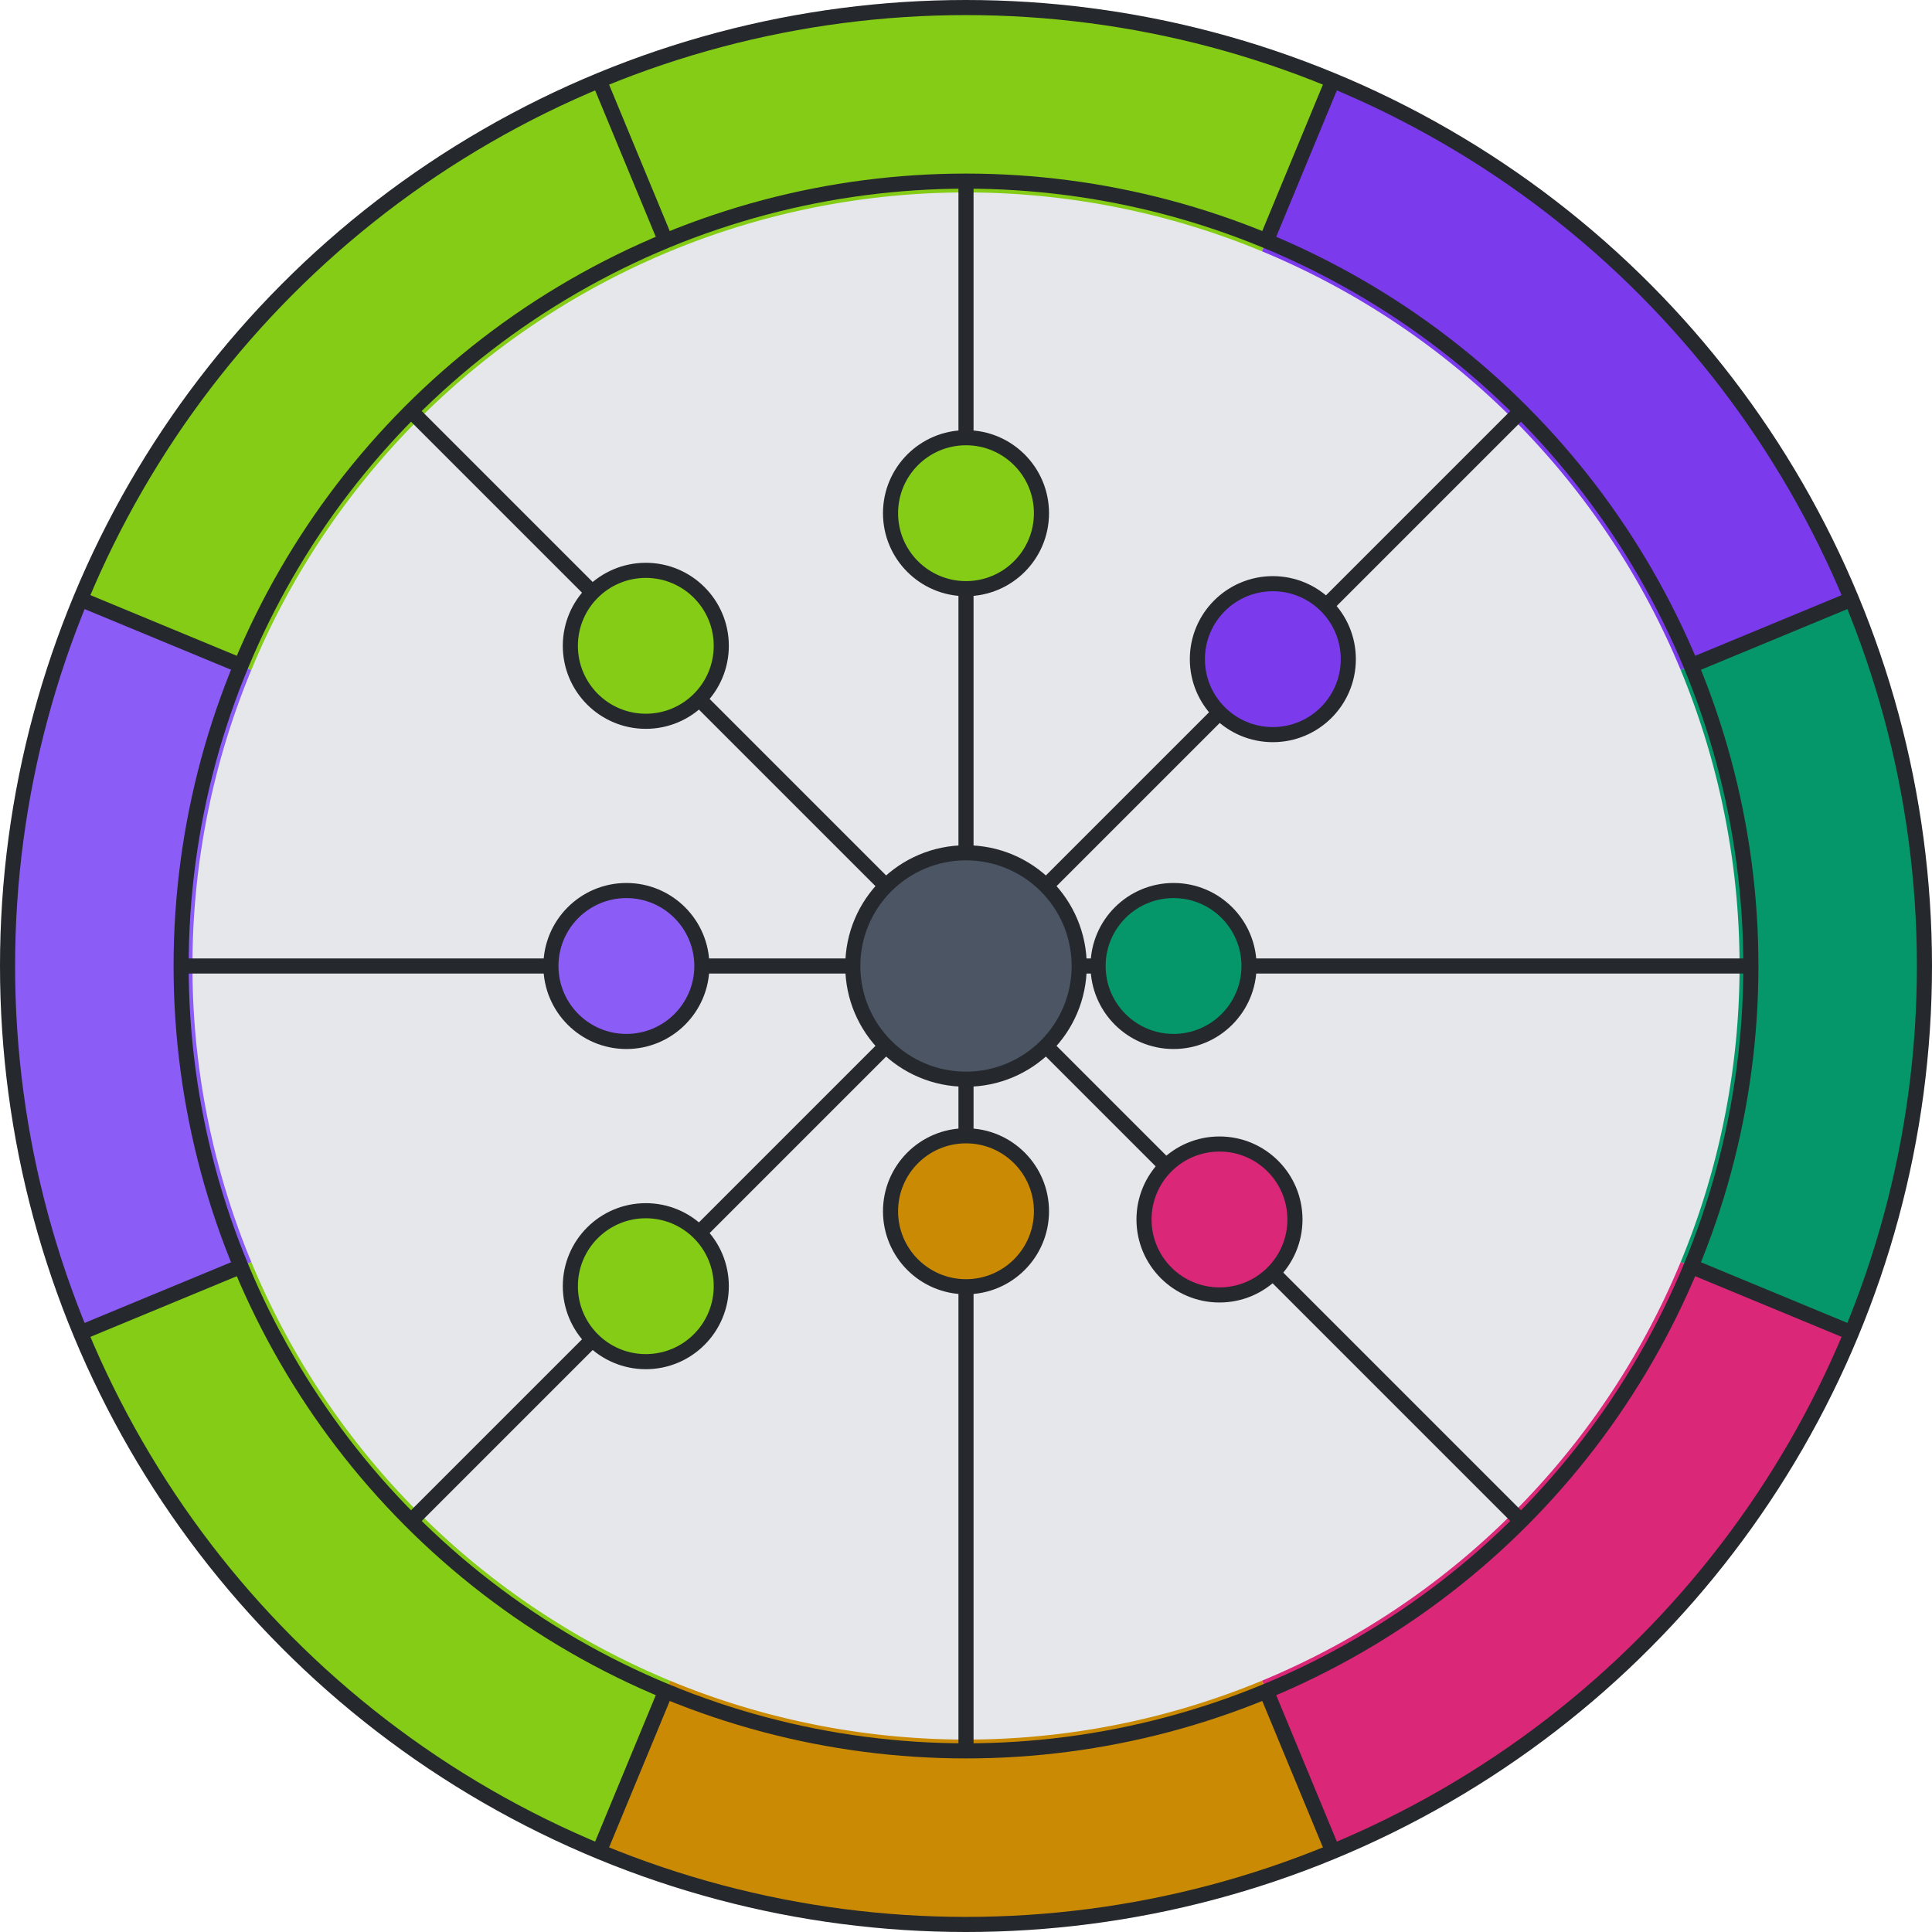<svg viewBox="0 0 512 512" height="200" width="200" xmlns="http://www.w3.org/2000/svg" xmlns:xlink="http://www.w3.org/1999/xlink"><circle r="250" cx="256" cy="256" stroke-width="0" fill="#e5e7eb"></circle><path d="M 468.492 344.017 A 230 230 0 0 1 344.017 468.492" stroke-width="50" stroke="#DB2777" fill="none"></path><path d="M 344.017 468.492 A 230 230 0 0 1 167.983 468.492" stroke-width="50" stroke="#CA8A04" fill="none"></path><path d="M 167.983 468.492 A 230 230 0 0 1 43.508 344.017" stroke-width="50" stroke="#84CC16" fill="none"></path><path d="M 43.508 344.017 A 230 230 0 0 1 43.508 167.983" stroke-width="50" stroke="#8B5CF6" fill="none"></path><path d="M 43.508 167.983 A 230 230 0 0 1 167.983 43.508" stroke-width="50" stroke="#84CC16" fill="none"></path><path d="M 167.983 43.508 A 230 230 0 0 1 344.017 43.508" stroke-width="50" stroke="#84CC16" fill="none"></path><path d="M 344.017 43.508 A 230 230 0 0 1 468.492 167.983" stroke-width="50" stroke="#7C3AED" fill="none"></path><path d="M 468.492 167.983 A 230 230 0 0 1 468.492 344.017" stroke-width="50" stroke="#059669" fill="none"></path><line x1="490.665" y1="353.202" x2="448.167" y2="335.598" stroke-width="4" stroke="#25282c"></line><line x1="353.202" y1="490.665" x2="335.598" y2="448.167" stroke-width="4" stroke="#25282c"></line><line x1="158.798" y1="490.665" x2="176.402" y2="448.167" stroke-width="4" stroke="#25282c"></line><line x1="21.335" y1="353.202" x2="63.833" y2="335.598" stroke-width="4" stroke="#25282c"></line><line x1="21.335" y1="158.798" x2="63.833" y2="176.402" stroke-width="4" stroke="#25282c"></line><line x1="158.798" y1="21.335" x2="176.402" y2="63.833" stroke-width="4" stroke="#25282c"></line><line x1="353.202" y1="21.335" x2="335.598" y2="63.833" stroke-width="4" stroke="#25282c"></line><line x1="490.665" y1="158.798" x2="448.167" y2="176.402" stroke-width="4" stroke="#25282c"></line><circle r="254" cx="256" cy="256" stroke-width="4" stroke="#25282c" fill="none"></circle><circle r="208" cx="256" cy="256" stroke-width="4" stroke="#25282c" fill="none"></circle><line x1="256" y1="256" x2="403.078" y2="403.078" stroke-width="4" stroke="#25282c"></line><line x1="256" y1="256" x2="256" y2="464" stroke-width="4" stroke="#25282c"></line><line x1="256" y1="256" x2="108.922" y2="403.078" stroke-width="4" stroke="#25282c"></line><line x1="256" y1="256" x2="48" y2="256" stroke-width="4" stroke="#25282c"></line><line x1="256" y1="256" x2="108.922" y2="108.922" stroke-width="4" stroke="#25282c"></line><line x1="256" y1="256" x2="256" y2="48" stroke-width="4" stroke="#25282c"></line><line x1="256" y1="256" x2="403.078" y2="108.922" stroke-width="4" stroke="#25282c"></line><line x1="256" y1="256" x2="464" y2="256" stroke-width="4" stroke="#25282c"></line><circle cx="323.175" cy="323.175" r="20" fill="#DB2777" stroke-width="4" stroke="#25282c"></circle><circle cx="256" cy="321" r="20" fill="#CA8A04" stroke-width="4" stroke="#25282c"></circle><circle cx="171.147" cy="340.853" r="20" fill="#84CC16" stroke-width="4" stroke="#25282c"></circle><circle cx="166" cy="256" r="20" fill="#8B5CF6" stroke-width="4" stroke="#25282c"></circle><circle cx="171.147" cy="171.147" r="20" fill="#84CC16" stroke-width="4" stroke="#25282c"></circle><circle cx="256" cy="136" r="20" fill="#84CC16" stroke-width="4" stroke="#25282c"></circle><circle cx="337.317" cy="174.683" r="20" fill="#7C3AED" stroke-width="4" stroke="#25282c"></circle><circle cx="311" cy="256" r="20" fill="#059669" stroke-width="4" stroke="#25282c"></circle><circle r="30" cx="256" cy="256" stroke-width="4" stroke="#25282c" fill="#4b5563"></circle></svg>